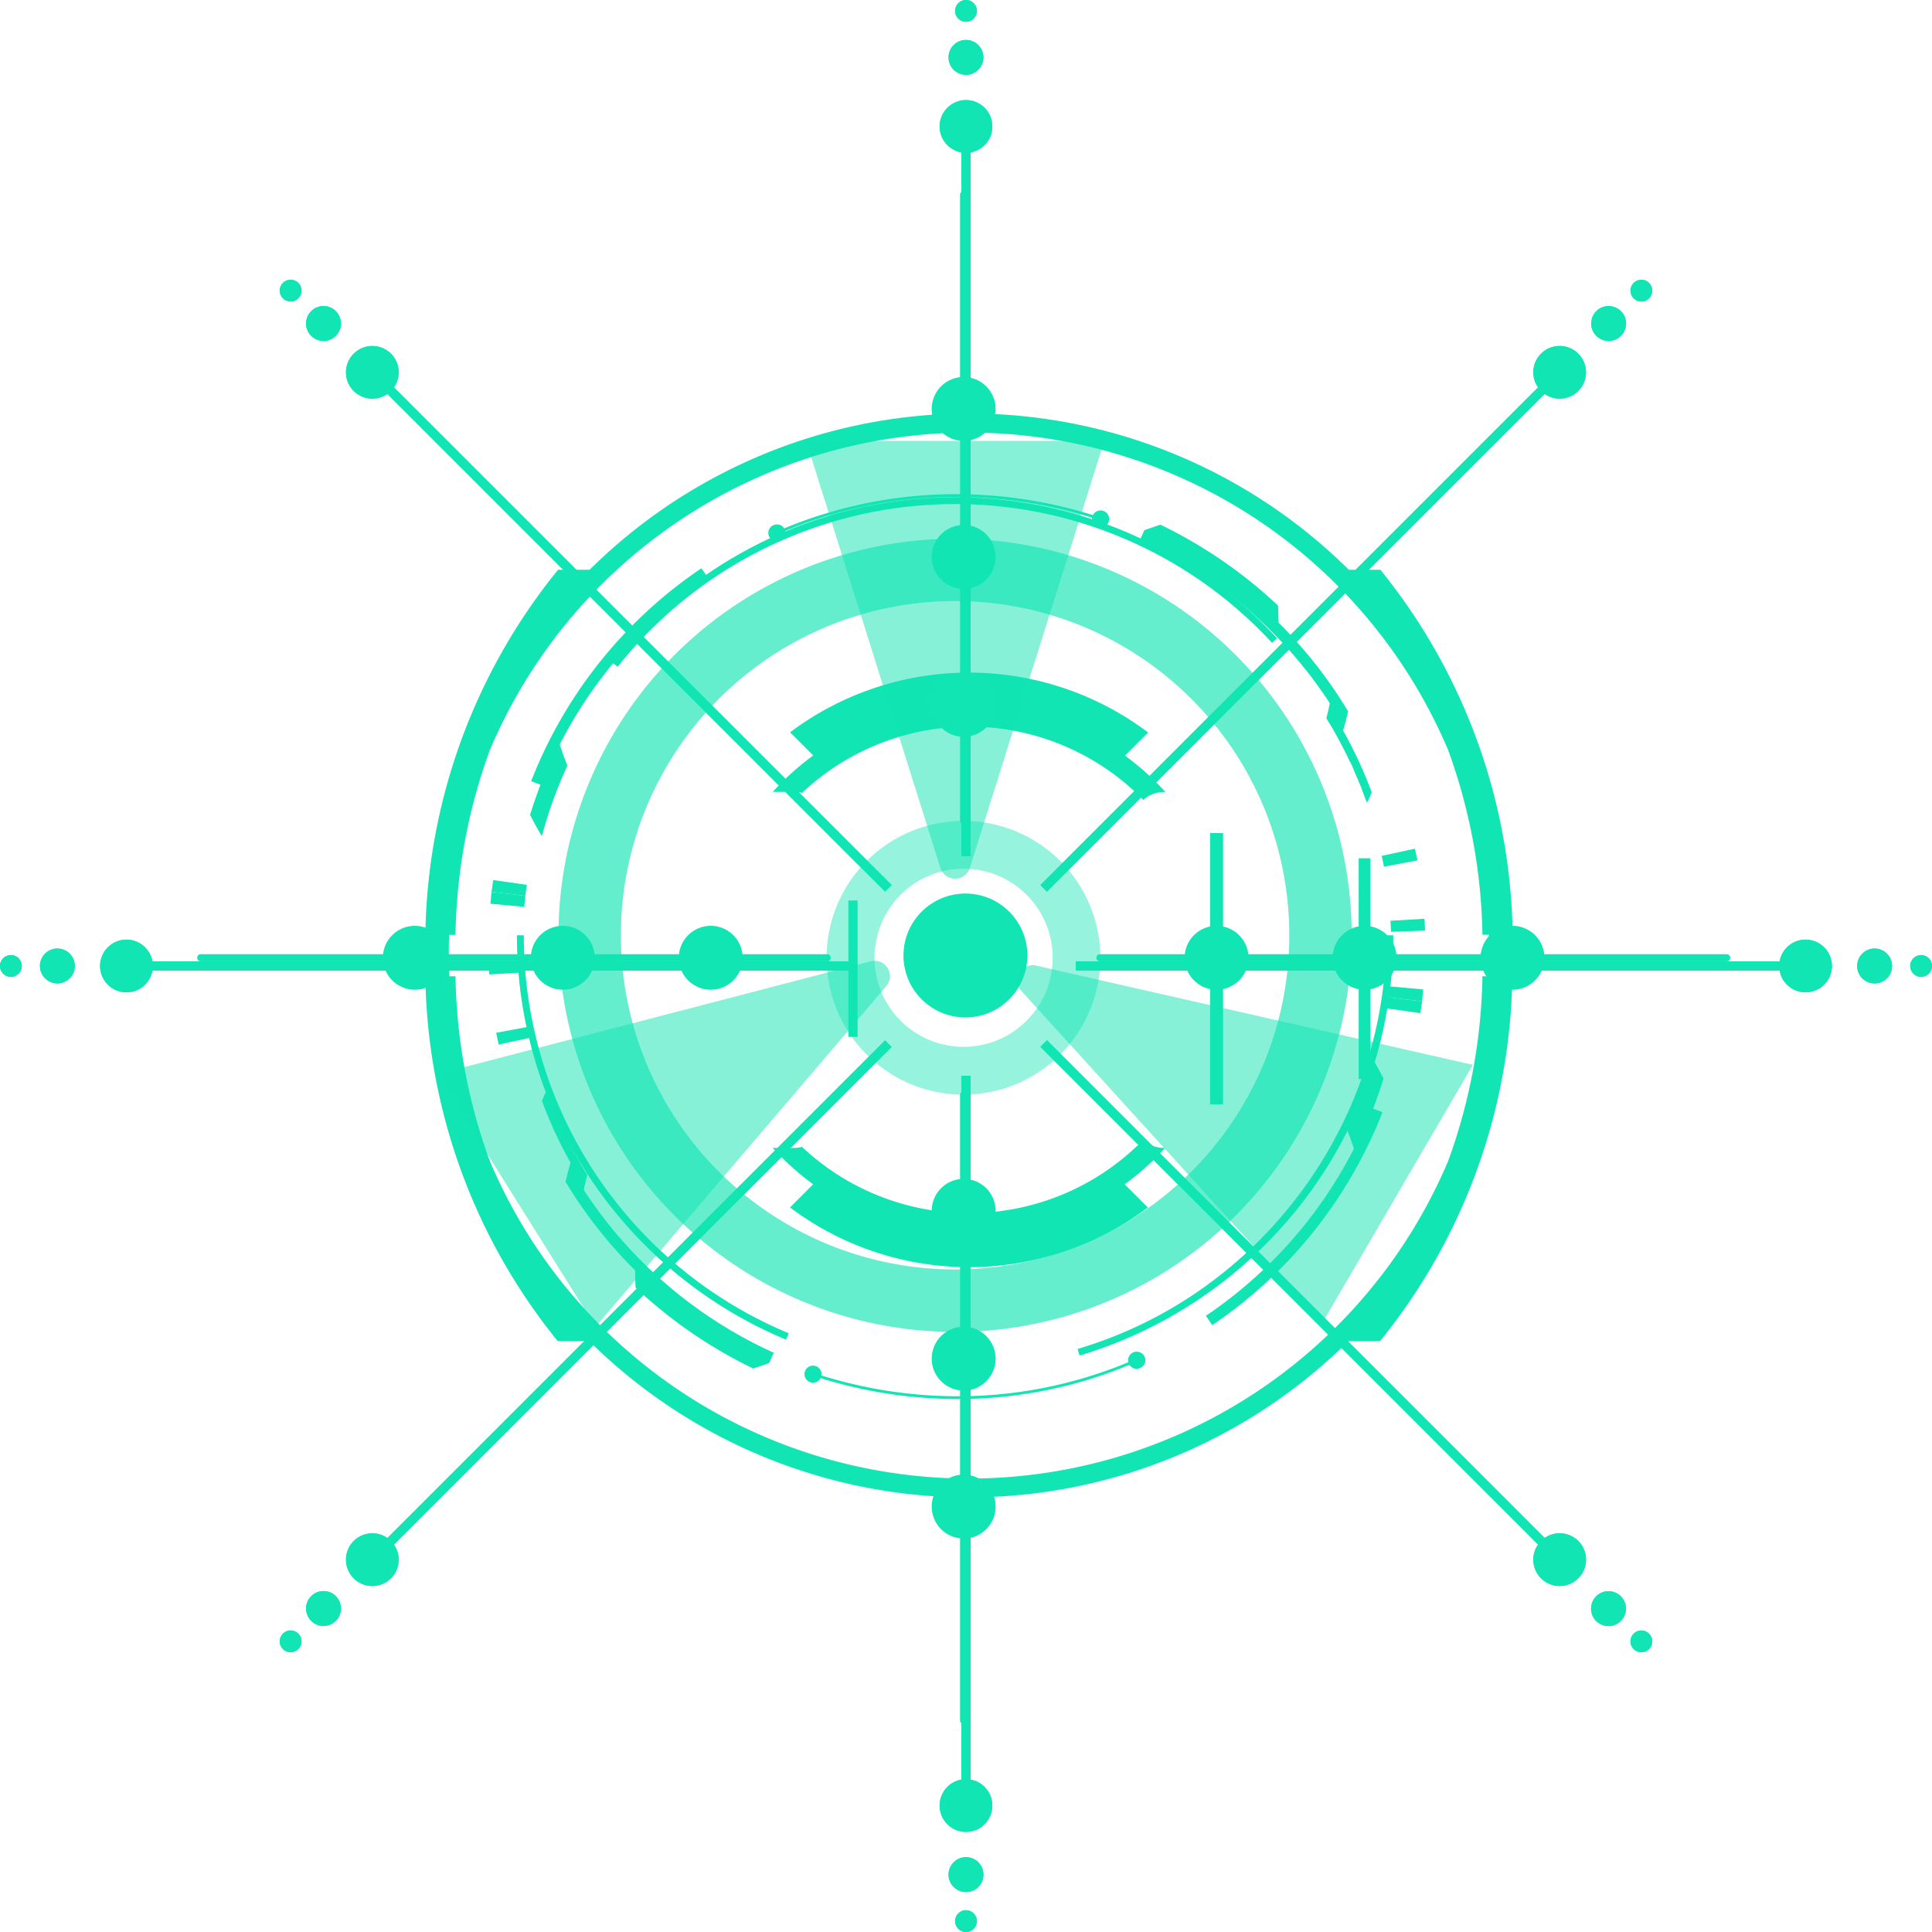 <svg xmlns="http://www.w3.org/2000/svg" xmlns:xlink="http://www.w3.org/1999/xlink" viewBox="0 0 489.87 489.87"><defs><style>.cls-1{mask:url(#mask);filter:url(#luminosity-noclip-5);}.cls-2,.cls-4,.cls-6,.cls-8{mix-blend-mode:multiply;}.cls-2{fill:url(#Безымянный_градиент_2);}.cls-3,.cls-7{mask:url(#mask-2);}.cls-3{filter:url(#luminosity-noclip-6);}.cls-4{fill:url(#Безымянный_градиент_2-2);}.cls-5{mask:url(#mask-3);filter:url(#luminosity-noclip-7);}.cls-6{fill:url(#Безымянный_градиент_2-3);}.cls-7{filter:url(#luminosity-noclip-8);}.cls-8{fill:url(#Безымянный_градиент_2-4);}.cls-10,.cls-11,.cls-9{fill:#11e5b3;}.cls-10{opacity:0.65;}.cls-11,.cls-13{opacity:0.5;}.cls-12{opacity:0.44;}.cls-14{mask:url(#mask-5);}.cls-15{mask:url(#mask-6);}.cls-16{mask:url(#mask-7);}.cls-17{mask:url(#mask-8);}.cls-18{filter:url(#luminosity-noclip-3);}.cls-19{filter:url(#luminosity-noclip-2);}.cls-20{filter:url(#luminosity-noclip);}</style><filter id="luminosity-noclip" x="290.29" y="-8439.43" width="111.39" height="32766" filterUnits="userSpaceOnUse" color-interpolation-filters="sRGB"><feFlood flood-color="#fff" result="bg"/><feBlend in="SourceGraphic" in2="bg"/></filter><mask id="mask" x="290.29" y="-8439.43" width="111.39" height="32766" maskUnits="userSpaceOnUse"><g class="cls-20"/></mask><radialGradient id="Безымянный_градиент_2" cx="342.3" cy="455.53" r="63.12" gradientTransform="translate(43.94 -57.47) scale(0.88)" gradientUnits="userSpaceOnUse"><stop offset="0.59" stop-color="#fff"/><stop offset="0.81" stop-color="gray"/><stop offset="0.9" stop-color="#4d4d4d"/><stop offset="1"/></radialGradient><filter id="luminosity-noclip-2" x="87" y="-8439.43" width="111.39" height="32766" filterUnits="userSpaceOnUse" color-interpolation-filters="sRGB"><feFlood flood-color="#fff" result="bg"/><feBlend in="SourceGraphic" in2="bg"/></filter><mask id="mask-2" x="87" y="-8439.43" width="111.39" height="32766" maskUnits="userSpaceOnUse"><g class="cls-19"/></mask><radialGradient id="Безымянный_градиент_2-2" cx="111.92" cy="225.15" r="63.12" xlink:href="#Безымянный_градиент_2"/><filter id="luminosity-noclip-3" x="290.29" y="-8439.43" width="111.39" height="32766" filterUnits="userSpaceOnUse" color-interpolation-filters="sRGB"><feFlood flood-color="#fff" result="bg"/><feBlend in="SourceGraphic" in2="bg"/></filter><mask id="mask-3" x="290.29" y="-8439.43" width="111.39" height="32766" maskUnits="userSpaceOnUse"><g class="cls-18"/></mask><radialGradient id="Безымянный_градиент_2-3" cx="342.3" cy="225.15" r="63.12" xlink:href="#Безымянный_градиент_2"/><radialGradient id="Безымянный_градиент_2-4" cx="111.92" cy="455.53" r="63.12" xlink:href="#Безымянный_градиент_2"/><filter id="luminosity-noclip-5" x="290.29" y="288.8" width="111.39" height="111.39" filterUnits="userSpaceOnUse" color-interpolation-filters="sRGB"><feFlood flood-color="#fff" result="bg"/><feBlend in="SourceGraphic" in2="bg"/></filter><mask id="mask-5" x="290.29" y="288.8" width="111.39" height="111.39" maskUnits="userSpaceOnUse"><g class="cls-1"><polygon class="cls-2" points="290.29 288.8 401.68 385.21 386.7 400.19 290.29 288.8"/></g></mask><filter id="luminosity-noclip-6" x="87" y="85.51" width="111.39" height="111.39" filterUnits="userSpaceOnUse" color-interpolation-filters="sRGB"><feFlood flood-color="#fff" result="bg"/><feBlend in="SourceGraphic" in2="bg"/></filter><mask id="mask-6" x="87" y="85.51" width="111.39" height="111.39" maskUnits="userSpaceOnUse"><g class="cls-3"><polygon class="cls-4" points="198.39 196.9 87 100.48 101.97 85.51 198.39 196.9"/></g></mask><filter id="luminosity-noclip-7" x="290.29" y="85.51" width="111.39" height="111.39" filterUnits="userSpaceOnUse" color-interpolation-filters="sRGB"><feFlood flood-color="#fff" result="bg"/><feBlend in="SourceGraphic" in2="bg"/></filter><mask id="mask-7" x="290.29" y="85.51" width="111.39" height="111.39" maskUnits="userSpaceOnUse"><g class="cls-5"><polygon class="cls-6" points="290.29 196.9 386.7 85.51 401.68 100.48 290.29 196.9"/></g></mask><filter id="luminosity-noclip-8" x="87" y="288.8" width="111.39" height="111.39" filterUnits="userSpaceOnUse" color-interpolation-filters="sRGB"><feFlood flood-color="#fff" result="bg"/><feBlend in="SourceGraphic" in2="bg"/></filter><mask id="mask-8" x="87" y="288.8" width="111.39" height="111.39" maskUnits="userSpaceOnUse"><g class="cls-7"><polygon class="cls-8" points="198.39 288.8 101.97 400.19 87 385.21 198.39 288.8"/></g></mask></defs><title>circle_18_green</title><g id="Layer_2" data-name="Layer 2"><g id="Layer_1-2" data-name="Layer 1"><rect class="cls-9" x="237.82" y="159.34" width="183.06" height="2.36" transform="translate(-17.04 279.9) rotate(-45)"/><circle class="cls-9" cx="395.46" cy="94.4" r="6.68"/><path class="cls-9" d="M411,85.15a4.42,4.42,0,1,1,0-6.25A4.41,4.41,0,0,1,411,85.15Z"/><path class="cls-9" d="M418.13,75.65a2.76,2.76,0,1,1,0-3.91A2.78,2.78,0,0,1,418.13,75.65Z"/><rect class="cls-9" x="68.99" y="328.17" width="183.06" height="2.36" transform="translate(-185.87 209.97) rotate(-45)"/><path class="cls-9" d="M89.68,390.74a6.68,6.68,0,1,1,0,9.44A6.68,6.68,0,0,1,89.68,390.74Z"/><path class="cls-9" d="M78.9,404.72a4.42,4.42,0,1,1,0,6.25A4.41,4.41,0,0,1,78.9,404.72Z"/><path class="cls-9" d="M71.74,414.22a2.76,2.76,0,1,1,0,3.91A2.76,2.76,0,0,1,71.74,414.22Z"/><rect class="cls-9" x="328.17" y="237.82" width="2.36" height="183.06" transform="translate(-136.42 329.31) rotate(-45)"/><path class="cls-9" d="M390.74,400.18a6.68,6.68,0,1,1,9.44,0A6.67,6.67,0,0,1,390.74,400.18Z"/><path class="cls-9" d="M404.72,411a4.42,4.42,0,1,1,6.25,0A4.41,4.41,0,0,1,404.72,411Z"/><path class="cls-9" d="M414.22,418.13a2.76,2.76,0,1,1,3.91,0A2.76,2.76,0,0,1,414.22,418.13Z"/><rect class="cls-9" x="159.34" y="68.99" width="2.36" height="183.06" transform="translate(-66.49 160.51) rotate(-45)"/><path class="cls-9" d="M99.13,89.68a6.68,6.68,0,1,1-9.45,0A6.7,6.7,0,0,1,99.13,89.68Z"/><path class="cls-9" d="M85.15,78.9a4.42,4.42,0,1,1-6.25,0A4.41,4.41,0,0,1,85.15,78.9Z"/><path class="cls-9" d="M75.65,71.74a2.76,2.76,0,1,1-3.91,0A2.78,2.78,0,0,1,75.65,71.74Z"/><rect class="cls-9" x="237.82" y="159.34" width="183.06" height="2.36" transform="translate(-17.04 279.9) rotate(-45)"/><circle class="cls-9" cx="395.46" cy="94.4" r="6.68"/><path class="cls-9" d="M411,85.15a4.42,4.42,0,1,1,0-6.25A4.41,4.41,0,0,1,411,85.15Z"/><path class="cls-9" d="M418.13,75.65a2.76,2.76,0,1,1,0-3.91A2.78,2.78,0,0,1,418.13,75.65Z"/><rect class="cls-9" x="68.99" y="328.17" width="183.06" height="2.36" transform="translate(-185.87 209.97) rotate(-45)"/><path class="cls-9" d="M89.68,390.74a6.68,6.68,0,1,1,0,9.44A6.68,6.68,0,0,1,89.68,390.74Z"/><path class="cls-9" d="M78.9,404.72a4.42,4.42,0,1,1,0,6.25A4.41,4.41,0,0,1,78.9,404.72Z"/><path class="cls-9" d="M71.74,414.22a2.76,2.76,0,1,1,0,3.91A2.76,2.76,0,0,1,71.74,414.22Z"/><rect class="cls-9" x="328.17" y="237.82" width="2.36" height="183.06" transform="translate(-136.42 329.31) rotate(-45)"/><path class="cls-9" d="M390.74,400.18a6.68,6.68,0,1,1,9.44,0A6.67,6.67,0,0,1,390.74,400.18Z"/><path class="cls-9" d="M404.72,411a4.42,4.42,0,1,1,6.25,0A4.41,4.41,0,0,1,404.72,411Z"/><path class="cls-9" d="M414.22,418.13a2.76,2.76,0,1,1,3.91,0A2.76,2.76,0,0,1,414.22,418.13Z"/><rect class="cls-9" x="159.34" y="68.99" width="2.36" height="183.06" transform="translate(-66.49 160.51) rotate(-45)"/><path class="cls-9" d="M99.13,89.68a6.68,6.68,0,1,1-9.45,0A6.7,6.7,0,0,1,99.13,89.68Z"/><path class="cls-9" d="M85.15,78.9a4.42,4.42,0,1,1-6.25,0A4.41,4.41,0,0,1,85.15,78.9Z"/><path class="cls-9" d="M75.65,71.74a2.76,2.76,0,1,1-3.91,0A2.78,2.78,0,0,1,75.65,71.74Z"/><rect class="cls-9" x="243.75" y="34.02" width="2.36" height="183.06"/><path class="cls-9" d="M251.61,32.05a6.68,6.68,0,1,1-6.68-6.67A6.68,6.68,0,0,1,251.61,32.05Z"/><path class="cls-9" d="M249.35,14.55a4.42,4.42,0,1,1-4.42-4.42A4.42,4.42,0,0,1,249.35,14.55Z"/><path class="cls-9" d="M247.69,2.76A2.76,2.76,0,1,1,244.93,0,2.75,2.75,0,0,1,247.69,2.76Z"/><rect class="cls-9" x="243.75" y="272.79" width="2.36" height="183.06"/><path class="cls-9" d="M238.25,457.81a6.68,6.68,0,1,1,6.68,6.68A6.68,6.68,0,0,1,238.25,457.81Z"/><path class="cls-9" d="M240.51,475.32a4.42,4.42,0,1,1,4.42,4.42A4.42,4.42,0,0,1,240.51,475.32Z"/><path class="cls-9" d="M242.17,487.1a2.76,2.76,0,1,1,2.76,2.77A2.77,2.77,0,0,1,242.17,487.1Z"/><rect class="cls-9" x="272.79" y="243.75" width="183.06" height="2.36"/><path class="cls-9" d="M457.81,251.61a6.68,6.68,0,1,1,6.68-6.68A6.68,6.68,0,0,1,457.81,251.61Z"/><path class="cls-9" d="M475.32,249.35a4.42,4.42,0,1,1,4.42-4.42A4.42,4.42,0,0,1,475.32,249.35Z"/><path class="cls-9" d="M487.1,247.69a2.76,2.76,0,1,1,2.77-2.76A2.76,2.76,0,0,1,487.1,247.69Z"/><rect class="cls-9" x="34.02" y="243.75" width="183.06" height="2.36"/><path class="cls-9" d="M32.05,238.25a6.68,6.68,0,1,1-6.67,6.68A6.68,6.68,0,0,1,32.05,238.25Z"/><path class="cls-9" d="M14.55,240.51a4.42,4.42,0,1,1-4.42,4.42A4.42,4.42,0,0,1,14.55,240.51Z"/><path class="cls-9" d="M2.76,242.17A2.76,2.76,0,1,1,0,244.93,2.76,2.76,0,0,1,2.76,242.17Z"/><rect class="cls-9" x="243.75" y="34.02" width="2.36" height="183.06"/><path class="cls-9" d="M251.61,32.05a6.68,6.68,0,1,1-6.68-6.67A6.68,6.68,0,0,1,251.61,32.05Z"/><path class="cls-9" d="M249.35,14.55a4.42,4.42,0,1,1-4.42-4.42A4.42,4.42,0,0,1,249.35,14.55Z"/><path class="cls-9" d="M247.69,2.76A2.76,2.76,0,1,1,244.93,0,2.75,2.75,0,0,1,247.69,2.76Z"/><rect class="cls-9" x="243.75" y="272.79" width="2.36" height="183.06"/><path class="cls-9" d="M238.25,457.81a6.68,6.68,0,1,1,6.68,6.68A6.68,6.68,0,0,1,238.25,457.81Z"/><path class="cls-9" d="M240.51,475.32a4.42,4.42,0,1,1,4.42,4.42A4.42,4.42,0,0,1,240.51,475.32Z"/><path class="cls-9" d="M242.17,487.1a2.76,2.76,0,1,1,2.76,2.77A2.77,2.77,0,0,1,242.17,487.1Z"/><rect class="cls-9" x="272.79" y="243.75" width="183.06" height="2.36"/><path class="cls-9" d="M457.81,251.61a6.68,6.68,0,1,1,6.68-6.68A6.68,6.68,0,0,1,457.81,251.61Z"/><path class="cls-9" d="M475.32,249.35a4.42,4.42,0,1,1,4.42-4.42A4.42,4.42,0,0,1,475.32,249.35Z"/><path class="cls-9" d="M487.1,247.69a2.76,2.76,0,1,1,2.77-2.76A2.76,2.76,0,0,1,487.1,247.69Z"/><rect class="cls-9" x="34.02" y="243.75" width="183.06" height="2.36"/><path class="cls-9" d="M32.05,238.25a6.68,6.68,0,1,1-6.67,6.68A6.68,6.68,0,0,1,32.05,238.25Z"/><path class="cls-9" d="M14.55,240.51a4.42,4.42,0,1,1-4.42,4.42A4.42,4.42,0,0,1,14.55,240.51Z"/><path class="cls-9" d="M2.76,242.17A2.76,2.76,0,1,1,0,244.93,2.76,2.76,0,0,1,2.76,242.17Z"/><path class="cls-9" d="M382.42,243c0-.23,0-.47,0-.7s0-.47,0-.71c0-1.52,0-3-.08-4.54h1.21A150.1,150.1,0,0,0,350,144.47h-8a136.7,136.7,0,0,0-192.5,0h-8A150.1,150.1,0,0,0,107.85,237h1.21c0,1.51-.08,3-.08,4.54,0,.24,0,.47,0,.71s0,.47,0,.7c0,1.52,0,3,.08,4.54h-1.21a150.08,150.08,0,0,0,33.56,92.55h8a136.7,136.7,0,0,0,192.5,0h8a150.08,150.08,0,0,0,33.56-92.55h-1.21C382.38,246,382.42,244.49,382.42,243Zm-4.93,4.54h-1.61a143.09,143.09,0,0,1-8.69,46.84,131.93,131.93,0,0,1-243,0,143.2,143.2,0,0,1-8.7-46.85h-1.6c0-1.51-.09-3-.09-4.54,0-.2,0-.4,0-.6h0a.38.38,0,0,1,0-.1.41.41,0,0,1,0-.11h0c0-.2,0-.4,0-.6,0-1.52,0-3,.09-4.54h1.6a143.1,143.1,0,0,1,8.7-46.84,131.93,131.93,0,0,1,243,0A143.09,143.09,0,0,1,375.88,237h1.61c.05,1.51.09,3,.09,4.54,0,.2,0,.4,0,.6h0v.21h0c0,.2,0,.4,0,.6C377.58,244.49,377.54,246,377.49,247.51Z"/><path class="cls-9" d="M295.14,291.06a7.85,7.85,0,0,1-5.29-2.05c-.17.18-.33.37-.51.55a61.79,61.79,0,0,1-86,1.23,8,8,0,0,1-2,.27h-5.41c.73.8,1.47,1.6,2.25,2.38a68.63,68.63,0,0,0,8,6.84l-5.87,5.88a75.57,75.57,0,0,0,90.74,0l-5.87-5.87a68.72,68.72,0,0,0,8-6.85c.77-.78,1.52-1.58,2.25-2.38Z"/><path class="cls-9" d="M200.33,185.68l5.87,5.87a67.77,67.77,0,0,0-8,6.85c-.78.78-1.52,1.57-2.25,2.38h5.41a8,8,0,0,1,2,.26,61.78,61.78,0,0,1,86,1.24l.52.54a7.79,7.79,0,0,1,5.28-2h.33c-.73-.81-1.47-1.6-2.25-2.38a67.77,67.77,0,0,0-8-6.85l5.87-5.87A75.54,75.54,0,0,0,200.33,185.68Z"/><circle class="cls-9" cx="244.79" cy="242.27" r="15.71"/><path class="cls-9" d="M199.29,339.67a110.89,110.89,0,0,1-68.22-102.52h1.75A109.15,109.15,0,0,0,200,338.06Z"/><path class="cls-9" d="M273.72,343.71l-.49-1.68c46.1-13.63,78.29-56.76,78.29-104.88h1.75a110.17,110.17,0,0,1-22.52,67.08A112.06,112.06,0,0,1,273.72,343.71Z"/><path class="cls-9" d="M156.6,169.05,155.23,168a111.1,111.1,0,0,1,168.58-6.17L322.53,163a109.36,109.36,0,0,0-165.93,6.07Z"/><path class="cls-10" d="M242.17,136.59A100.56,100.56,0,1,0,342.73,237.15,100.55,100.55,0,0,0,242.17,136.59Zm0,185.29a84.74,84.74,0,1,1,84.74-84.73A84.73,84.73,0,0,1,242.17,321.88Z"/><path class="cls-11" d="M238.44,220.07,204.38,111.79H280L245.9,220.07A3.91,3.91,0,0,1,238.44,220.07Z"/><path class="cls-11" d="M224.7,250.07,151,336.41l-40.12-64.06,109.86-28.61A3.91,3.91,0,0,1,224.7,250.07Z"/><path class="cls-11" d="M262.76,244.84,373.46,270l-38.09,65.29-76.37-84A3.91,3.91,0,0,1,262.76,244.84Z"/><path class="cls-9" d="M305.77,333.62A113.23,113.23,0,0,0,347.91,281l2.63,1a116,116,0,0,1-43.18,54Z"/><path class="cls-9" d="M145.82,298.2A113.37,113.37,0,0,0,196.21,343l-1.16,2.58a116.24,116.24,0,0,1-51.66-45.95Z"/><path class="cls-9" d="M229.18,353.93a117.2,117.2,0,0,1-23.12-5.15l.22-.67a116,116,0,0,0,41.06,5.83,112.48,112.48,0,0,0,40.41-9.24l.28.65a112.75,112.75,0,0,1-40.67,9.29A118.36,118.36,0,0,1,229.18,353.93Z"/><path class="cls-9" d="M286.21,345.75a2.19,2.19,0,0,1,1.14-2.85,2.23,2.23,0,0,1,2.88,1.11,2.13,2.13,0,0,1-1.15,2.86A2.15,2.15,0,0,1,286.21,345.75Z"/><path class="cls-9" d="M204.11,347.7a2.15,2.15,0,0,1,2.75-1.31,2.16,2.16,0,1,1-2.75,1.31Z"/><path class="cls-9" d="M195.05,345.61q-2,.7-4.08,1.38a118.78,118.78,0,0,1-29.81-20.5c-.1-1.75-.12-3.52-.14-5.23l1.11,1c.35.33.78.72,1.28,1.17l1.72,1.43c1.27,1.05,2.72,2.29,4.39,3.5l2.53,1.9,2.7,1.84a113.66,113.66,0,0,0,10.33,6.24c1.43.83,2.71,1.4,3.59,1.86a14.92,14.92,0,0,1,1.45.77l.88.91,1.68,1.56Z"/><path class="cls-9" d="M143.39,299.66l.05-.19.56-2.34.66-2.33a108,108,0,0,1-7.25-15.67s.3-.69.59-1.38a5,5,0,0,1,.65-1.24s.54,1.45,1.31,3.54c.36,1.06.93,2.23,1.46,3.51.27.64.56,1.3.84,2s.64,1.32,1,2c1.24,2.69,2.69,5.25,3.75,7.19.53,1,1.05,1.74,1.37,2.29l.53.87c-.37,1.48-.75,3-1,4.5Z"/><path class="cls-9" d="M343.29,291.27c-.6-1.83-1.27-3.63-1.93-5.38a110.09,110.09,0,0,0,6.45-17.81c1.11,1.76,2,3.52,3,5.36A111,111,0,0,1,344,290.5C343.79,290.76,343.56,291,343.29,291.27Z"/><polygon class="cls-9" points="134.29 260.29 134.87 263.04 126.44 264.84 125.81 261.87 134.29 260.29"/><polygon class="cls-9" points="351.62 255.68 352.02 252.89 360.58 253.9 360.15 256.9 351.62 255.68"/><path class="cls-9" d="M132.49,243.76l.16,2.81-8.61.5c-.05-1-.13-2-.17-3Z"/><polygon class="cls-9" points="133.19 227.14 132.93 229.94 124.35 229.15 124.63 226.14 133.19 227.14"/><path class="cls-9" d="M179.44,146.41a113.2,113.2,0,0,0-42.14,52.67l-2.63-1a116,116,0,0,1,43.18-54Z"/><path class="cls-9" d="M339.39,181.83A113.34,113.34,0,0,0,289,137l1.16-2.58a116.22,116.22,0,0,1,51.66,45.94Z"/><path class="cls-9" d="M197.46,135.33l-.28-.65a113.17,113.17,0,0,1,40.67-9.29,116.45,116.45,0,0,1,41.3,5.87l-.22.67a115.78,115.78,0,0,0-41.06-5.83A112.25,112.25,0,0,0,197.46,135.33Z"/><path class="cls-9" d="M199,134.29a2.2,2.2,0,0,1-1.14,2.85A2.25,2.25,0,0,1,195,136a2.12,2.12,0,0,1,1.15-2.85A2.15,2.15,0,0,1,199,134.29Z"/><path class="cls-9" d="M281.1,132.33a2.15,2.15,0,0,1-2.75,1.32,2.17,2.17,0,1,1,2.75-1.32Z"/><path class="cls-9" d="M290.16,134.43c1.34-.48,2.7-.94,4.08-1.39a118.81,118.81,0,0,1,29.81,20.51c.1,1.75.12,3.51.14,5.22l-1.11-1-1.28-1.16-1.72-1.44c-1.27-1-2.72-2.29-4.39-3.49l-2.53-1.9-2.7-1.85a118.43,118.43,0,0,0-10.33-6.24c-1.43-.83-2.71-1.39-3.59-1.85s-1.41-.73-1.45-.77l-.88-.92-1.68-1.55Z"/><path class="cls-9" d="M341.82,180.37l-.05.19-.56,2.34-.66,2.34a107.36,107.36,0,0,1,7.25,15.66l-.59,1.38a4.73,4.73,0,0,1-.65,1.24s-.54-1.45-1.31-3.54c-.36-1-.93-2.22-1.46-3.51-.28-.63-.56-1.29-.84-2s-.64-1.32-1-2c-1.24-2.68-2.69-5.25-3.75-7.19-.53-1-1.05-1.73-1.37-2.29l-.53-.86c.37-1.48.75-3,1-4.51Z"/><path class="cls-9" d="M141.92,188.77c.6,1.82,1.27,3.63,1.93,5.37A110.43,110.43,0,0,0,137.4,212c-1.11-1.75-2-3.51-3-5.36a111.85,111.85,0,0,1,6.79-17.06C141.42,189.27,141.65,189,141.92,188.77Z"/><polygon class="cls-9" points="350.92 219.75 350.34 217 358.77 215.19 359.4 218.16 350.92 219.75"/><polygon class="cls-9" points="133.59 224.36 133.19 227.14 124.63 226.14 125.06 223.14 133.59 224.36"/><path class="cls-9" d="M352.72,236.27l-.16-2.81,8.61-.5c.05,1,.13,2,.17,3Z"/><polygon class="cls-9" points="352.02 252.89 352.27 250.09 360.86 250.88 360.58 253.9 352.02 252.89"/><path class="cls-9" d="M244.34,437.13a.91.91,0,0,1-.91-.91V277.55a.91.91,0,0,1,1.81,0V436.22A.9.9,0,0,1,244.34,437.13Z"/><path class="cls-9" d="M244.34,209.05a.91.91,0,0,1-.91-.91V49.47a.91.91,0,1,1,1.81,0V208.14A.9.9,0,0,1,244.34,209.05Z"/><path class="cls-9" d="M437.71,243.75H279a.91.91,0,1,1,0-1.81H437.71a.91.91,0,1,1,0,1.81Z"/><path class="cls-9" d="M51,243.75a.91.91,0,1,1,0-1.81H209.63a.91.91,0,1,1,0,1.81Z"/><g class="cls-12"><path class="cls-9" d="M244.34,208.14A34.71,34.71,0,1,0,279,242.85,34.71,34.71,0,0,0,244.34,208.14Zm0,57.29a22.58,22.58,0,1,1,22.57-22.58A22.58,22.58,0,0,1,244.34,265.43Z"/></g><g class="cls-13"><g class="cls-14"><polygon class="cls-9" points="290.29 288.8 401.68 385.21 386.7 400.19 290.29 288.8"/></g><g class="cls-15"><polygon class="cls-9" points="198.39 196.9 87 100.48 101.97 85.51 198.39 196.9"/></g><g class="cls-16"><polygon class="cls-9" points="290.29 196.9 386.7 85.51 401.68 100.48 290.29 196.9"/></g><g class="cls-17"><polygon class="cls-9" points="198.39 288.8 101.97 400.19 87 385.21 198.39 288.8"/></g></g><path class="cls-9" d="M252.44,141.2a8.1,8.1,0,1,1-8.1-8.09A8.1,8.1,0,0,1,252.44,141.2Z"/><path class="cls-9" d="M252.44,103.69a8.1,8.1,0,1,1-8.1-8.1A8.1,8.1,0,0,1,252.44,103.69Z"/><path class="cls-9" d="M252.44,178.72a8.1,8.1,0,1,1-8.1-8.1A8.1,8.1,0,0,1,252.44,178.72Z"/><circle class="cls-9" cx="244.34" cy="344.49" r="8.1"/><path class="cls-9" d="M252.44,307a8.1,8.1,0,1,1-8.1-8.09A8.1,8.1,0,0,1,252.44,307Z"/><path class="cls-9" d="M252.44,382a8.1,8.1,0,1,1-8.1-8.1A8.1,8.1,0,0,1,252.44,382Z"/><path class="cls-9" d="M142.69,234.75a8.1,8.1,0,1,1-8.09,8.1A8.1,8.1,0,0,1,142.69,234.75Z"/><path class="cls-9" d="M105.18,234.75a8.1,8.1,0,1,1-8.1,8.1A8.1,8.1,0,0,1,105.18,234.75Z"/><path class="cls-9" d="M180.21,234.75a8.1,8.1,0,1,1-8.1,8.1A8.1,8.1,0,0,1,180.21,234.75Z"/><path class="cls-9" d="M346,234.75a8.1,8.1,0,1,1-8.1,8.1A8.1,8.1,0,0,1,346,234.75Z"/><path class="cls-9" d="M308.46,234.75a8.1,8.1,0,1,1-8.1,8.1A8.1,8.1,0,0,1,308.46,234.75Z"/><path class="cls-9" d="M383.5,234.75a8.1,8.1,0,1,1-8.1,8.1A8.1,8.1,0,0,1,383.5,234.75Z"/><rect class="cls-9" x="306.82" y="211.23" width="3.29" height="68.77"/><rect class="cls-9" x="344.5" y="217.62" width="2.97" height="55.98"/><rect class="cls-9" x="215.12" y="228.32" width="2.33" height="34.59"/></g></g></svg>